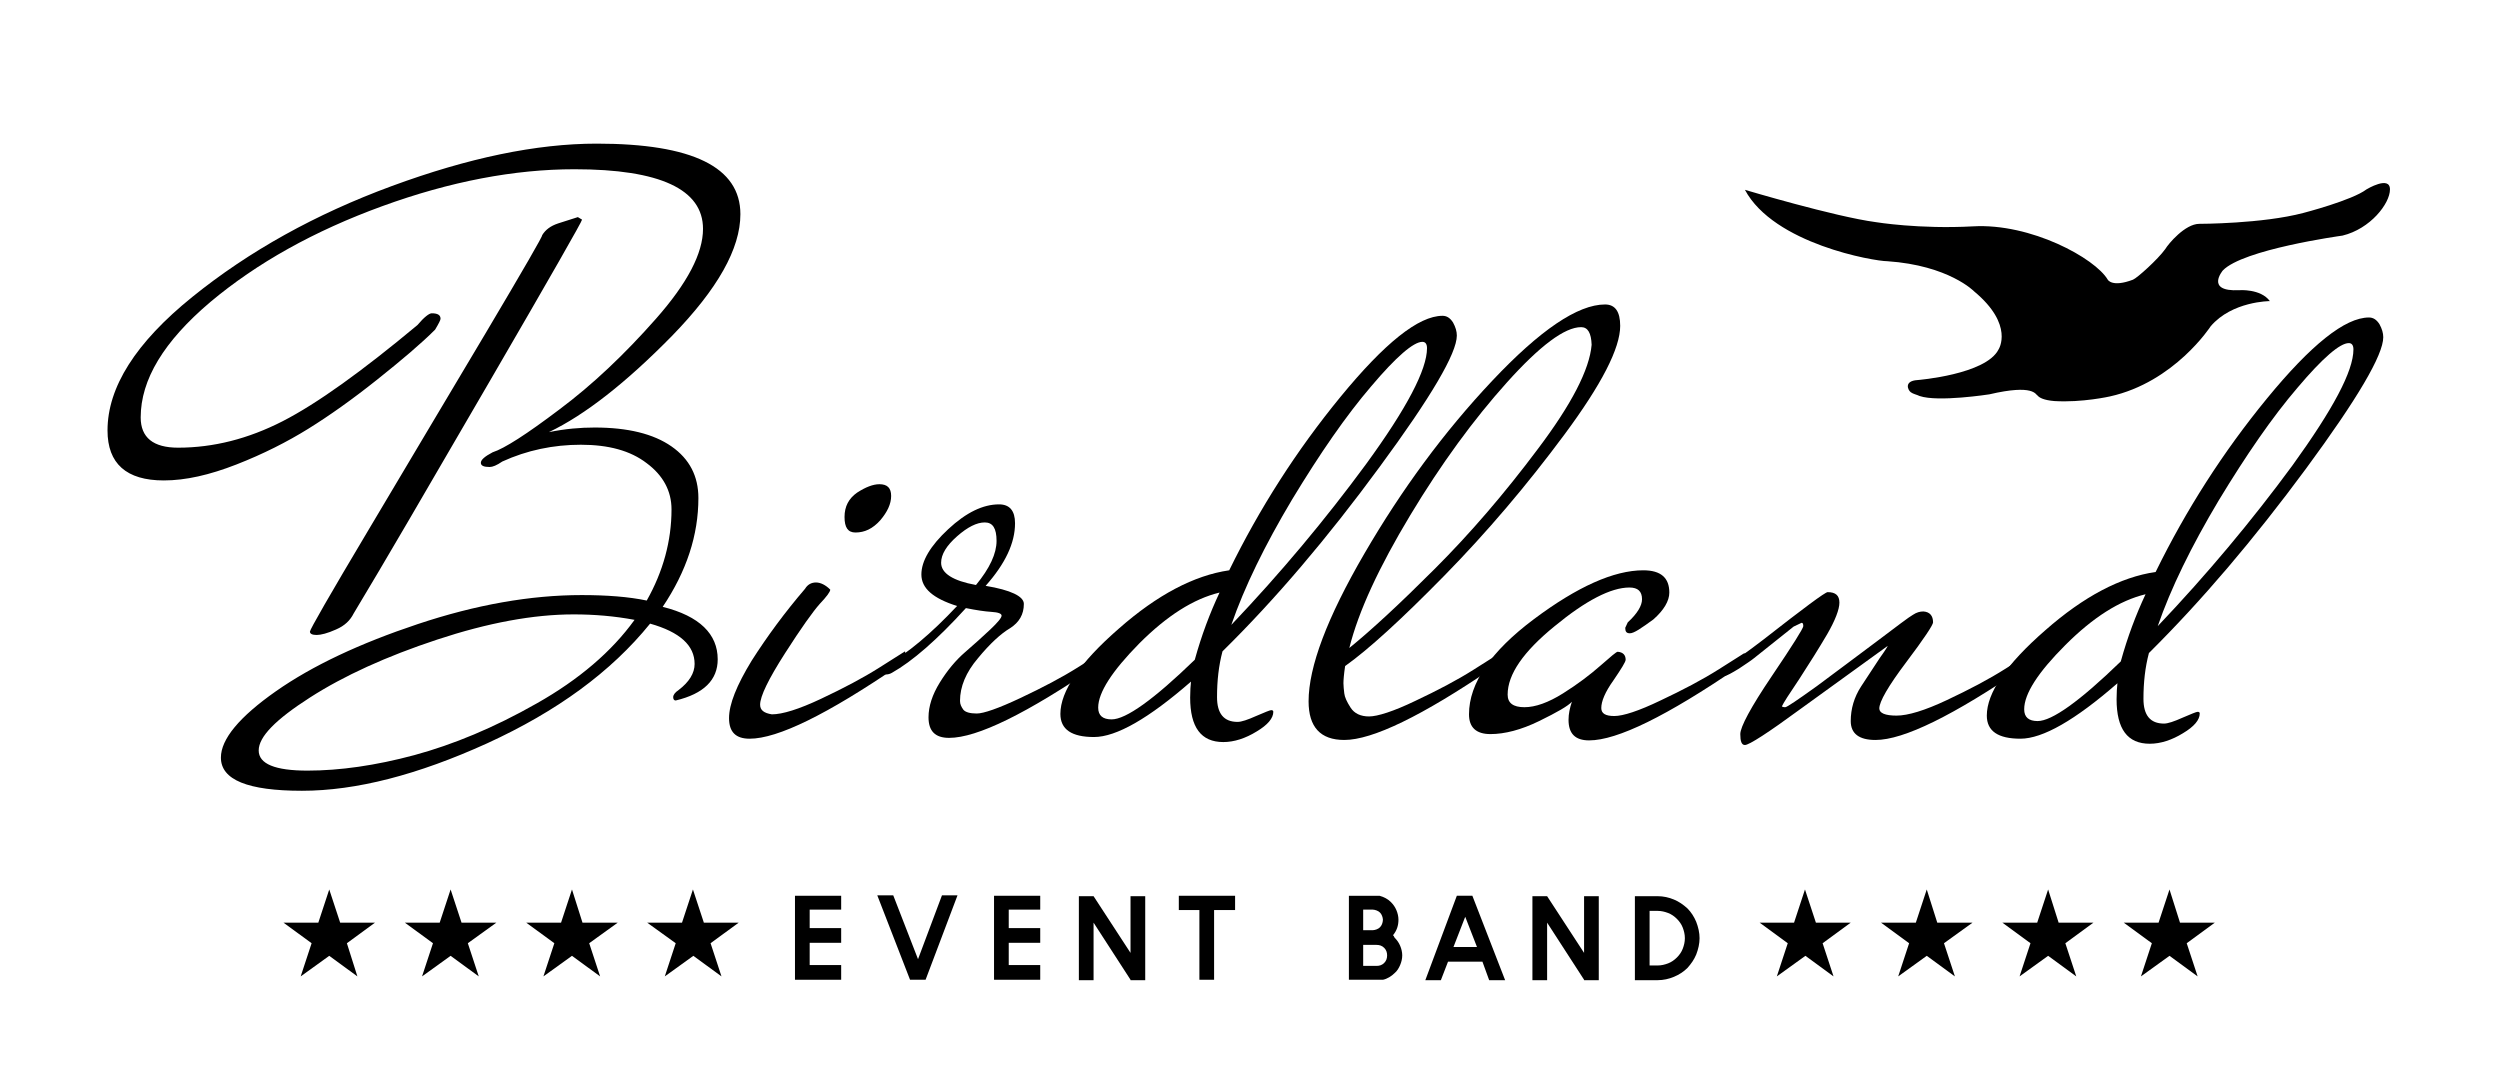 <?xml version="1.0" encoding="utf-8"?>
<!-- Generator: Adobe Illustrator 26.5.0, SVG Export Plug-In . SVG Version: 6.00 Build 0)  -->
<svg version="1.1" id="Ebene_1" xmlns="http://www.w3.org/2000/svg" xmlns:xlink="http://www.w3.org/1999/xlink" x="0px" y="0px"
	 viewBox="0 0 595.3 254" style="enable-background:new 0 0 595.3 254;" xml:space="preserve">
<g>
	<g>
		<path d="M170.9,157c0,4.9-3.3,8.2-10,9.8c-0.4,0-0.6-0.3-0.6-0.8c0-0.5,0.4-1.1,1.3-1.7c2.5-1.9,3.8-4,3.8-6.2
			c0-4.4-3.5-7.6-10.6-9.6c-9.3,11.5-22.2,20.9-38.8,28.5c-16.5,7.5-31.2,11.3-44.1,11.3s-19.3-2.6-19.3-7.9
			c0-4.4,4.4-9.7,13.1-15.8c8.7-6.1,20-11.4,33.8-16c13.8-4.6,26.8-6.9,39-6.9c6,0,11.2,0.4,15.5,1.3c3.9-6.9,5.9-14.2,5.9-21.7
			c0-4.4-2-8.1-5.9-11c-3.9-3-9.1-4.4-15.7-4.4c-6.5,0-12.8,1.3-18.7,4c-1.3,0.9-2.3,1.3-3,1.3c-1.4,0-2.1-0.3-2.1-1
			c0-0.7,0.9-1.5,2.8-2.5c2.8-0.9,8.1-4.3,15.9-10.2c7.9-5.9,15.5-13.1,23-21.6c7.5-8.5,11.2-15.6,11.2-21.4
			c0-9.4-10.2-14.2-30.6-14.2c-14.3,0-29.6,2.9-45.8,8.8c-16.2,5.9-29.8,13.5-40.9,22.8c-11.1,9.4-16.6,18.5-16.6,27.5
			c0,4.8,3,7.2,8.9,7.2c8.4,0,16.7-2.1,24.9-6.3c8.2-4.2,18.9-11.9,32.1-22.9c1.6-1.9,2.8-2.8,3.4-2.8c1.4,0,2.1,0.4,2.1,1.3
			c0,0.3-0.4,1.1-1.3,2.6c-3.3,3.3-7.9,7.2-13.8,11.9c-5.9,4.7-11.4,8.6-16.4,11.7c-5,3.1-10.7,6-17.1,8.5
			c-6.4,2.5-12.1,3.8-17.3,3.8c-8.9,0-13.4-4-13.4-11.9c0-10.3,6.7-20.9,20.2-31.8c13.5-10.9,29.3-19.7,47.5-26.4
			c18.2-6.7,34.4-10.1,48.8-10.1c22.8,0,34.2,5.6,34.2,16.8c0,8.2-5.4,17.8-16.3,29c-10.9,11.1-20.7,18.8-29.3,22.9
			c3.9-0.8,7.5-1.1,10.9-1.1c7.9,0,14,1.5,18.3,4.5c4.3,3,6.4,7.1,6.4,12.3c0,8.8-2.8,17.4-8.5,25.9
			C166.6,146.7,170.9,151,170.9,157z M136.6,146.3c-9.6,0-20.4,2-32.5,6c-12.1,4-22.2,8.6-30.3,13.8c-8.1,5.2-12.2,9.3-12.2,12.6
			c0,3.2,3.9,4.8,11.6,4.8c7.7,0,16.2-1.2,25.5-3.7c9.2-2.5,18.9-6.5,29.1-12.3c10.1-5.7,17.9-12.4,23.3-19.9
			C146.3,146.7,141.5,146.3,136.6,146.3z M138.6,52.3c0,0.4-7.3,13.2-22,38.5c-14.7,25.3-25.4,43.7-32.4,55.3
			c-0.8,1.6-2.1,2.9-4.2,3.8c-2,0.9-3.6,1.3-4.6,1.3c-1.1,0-1.6-0.3-1.6-0.8s4.7-8.7,14-24.3c9.3-15.7,18.6-31.2,27.8-46.7
			c9.2-15.5,13.7-23.3,13.5-23.4c0.8-1.3,2-2.2,3.8-2.8l4.7-1.5L138.6,52.3z"/>
		<path d="M191.7,140.2c0.6-1,1.5-1.5,2.6-1.5c1.1,0,2.3,0.6,3.4,1.7c0,0.5-0.8,1.6-2.5,3.4c-1.6,1.8-4.4,5.7-8.3,11.8
			c-3.9,6.1-5.9,10.2-5.9,12.2c0,1.3,0.9,2,2.8,2.3c2.5,0,6.4-1.2,11.7-3.7c5.3-2.5,9.9-4.9,14-7.5l6-3.8c0.1,0.3,0.2,0.8,0.2,1.5
			s-0.6,1.4-1.7,1.9c-17,11.6-28.8,17.4-35.5,17.4c-3.3,0-4.9-1.6-4.9-4.9s1.8-7.8,5.4-13.7C182.7,151.5,186.9,145.8,191.7,140.2z
			 M209.4,115.3c1.9,0,2.8,0.9,2.8,2.8c0,1.9-0.9,3.8-2.6,5.8c-1.8,2-3.7,2.9-5.9,2.9c-1.8,0-2.6-1.2-2.6-3.7c0-2.5,1-4.4,3-5.8
			C206.1,116,207.9,115.3,209.4,115.3z"/>
		<path d="M212.4,160.2c-0.5,0.3-1,0.4-1.4,0.4s-0.7-0.3-0.7-0.8c0-0.5,0.2-0.9,0.6-1.3c5.2-2.9,10.8-7.6,17-14.2
			c-5.7-1.8-8.5-4.2-8.5-7.5c0-3.2,2.1-6.8,6.4-10.8c4.3-4,8.3-5.9,12.1-5.9c2.5,0,3.8,1.5,3.8,4.5c0,4.7-2.3,9.6-7,14.9
			c6,1,9.1,2.5,9.1,4.3c0,2.5-1.1,4.4-3.3,5.8c-2.2,1.3-4.8,3.7-7.6,7.1c-2.9,3.4-4.3,6.8-4.3,10.2c0,0.8,0.3,1.4,0.8,2.1
			c0.5,0.6,1.6,0.9,3.2,0.9c1.6,0,5.1-1.2,10.4-3.7c5.3-2.5,9.9-4.9,14-7.5l6-3.8c0.1,0.3,0.2,0.8,0.2,1.5s-0.6,1.4-1.7,1.9
			c-17,11.6-28.8,17.4-35.5,17.4c-3.3,0-4.9-1.6-4.9-4.9c0-2.6,0.9-5.4,2.7-8.3c1.8-2.9,3.8-5.3,6-7.2c2.2-1.9,4.2-3.7,6-5.4
			c1.8-1.7,2.7-2.8,2.7-3.3c0-0.5-0.8-0.8-2.4-0.9c-1.6-0.1-3.6-0.4-6.1-0.9C223.1,152.4,217.2,157.5,212.4,160.2z M224.1,134
			c0,2.5,2.8,4.3,8.3,5.3c3.3-4,4.9-7.5,4.9-10.5c0-3-0.9-4.4-2.8-4.4c-1.9,0-4.1,1.1-6.6,3.3C225.4,129.9,224.1,132,224.1,134z"/>
		<path d="M291.1,155.1c-0.9,3.4-1.3,7-1.3,10.9c0,3.9,1.6,5.9,4.9,5.9c0.9,0,2.4-0.5,4.4-1.4c2.1-0.9,3.3-1.4,3.6-1.4
			c0.3,0,0.5,0.1,0.5,0.4c0,1.5-1.3,3.1-4,4.7c-2.6,1.6-5.3,2.5-7.9,2.5c-5.3,0-7.9-3.5-7.9-10.6c0-1.6,0.1-2.9,0.2-3.8
			c-10.1,8.8-17.8,13.2-23.1,13.2s-8-1.8-8-5.5c0-5.4,4.6-12.2,13.9-20.3c9.2-8.1,18-12.7,26.3-13.9c7.2-14.7,16-28.5,26.5-41.3
			c10.5-12.8,18.6-19.3,24.3-19.3c1,0,1.8,0.5,2.5,1.6c0.6,1.1,0.9,2.1,0.9,3.1c0,4.2-6.1,14.6-18.4,31.3
			C316.1,128.1,303.7,142.7,291.1,155.1z M261.5,168.5c0,1.9,1.1,2.8,3.2,2.8c3.4,0,10-4.7,19.8-14.2c1.6-5.8,3.6-11.1,5.9-16
			c-6.2,1.5-12.5,5.5-19.1,12.1C264.8,159.8,261.5,164.9,261.5,168.5z M339.8,82.9c0-1-0.4-1.5-1.1-1.5c-2.1,0-6.2,3.5-12.2,10.6
			c-6,7-12.2,16-18.8,26.9c-6.5,10.9-11.4,20.9-14.5,29.9c11.7-12.3,22.4-25.1,32.1-38.3C335,97.2,339.8,88,339.8,82.9z"/>
	</g>
	<g>
		<path d="M320.1,176.2c-5.7,0-8.5-3.1-8.5-9.2c0-8.2,4.4-19.9,13.3-35.2c8.9-15.3,19-29,30.4-41.1c11.4-12.1,20.4-18.2,26.9-18.2
			c2.4,0,3.6,1.7,3.6,5.1c0,5.3-4.4,13.9-13.3,25.9c-8.9,12-18.4,23.2-28.6,33.6c-10.2,10.4-18.1,17.6-23.6,21.5
			c-0.3,2-0.4,3.4-0.4,4.1c0,0.7,0.1,1.5,0.2,2.4c0.1,0.9,0.6,2,1.5,3.4c0.9,1.4,2.4,2.1,4.4,2.1s5.8-1.2,11-3.7
			c5.3-2.5,9.9-4.9,14-7.5l6-3.8c0.1,0.3,0.2,0.8,0.2,1.5s-0.6,1.4-1.7,1.9C338.6,170.5,326.8,176.2,320.1,176.2z M379,82.1
			c-0.1-2.8-0.9-4.2-2.5-4.2c-3.9,0-9.8,4.4-17.7,13.2c-7.9,8.8-15.6,19.3-23,31.6c-7.4,12.3-12.3,22.8-14.5,31.6
			c5.3-4.3,12.1-10.6,20.4-18.9c8.3-8.3,16.5-17.8,24.5-28.5C374.2,96.3,378.5,88,379,82.1z"/>
		<path d="M388.1,150.8c-0.8,0-1.1-0.4-1.1-1.3l0.6-1.3c2.3-2.1,3.4-4,3.4-5.5c0-1.9-1-2.8-3-2.8c-4.4,0-10.4,3.1-17.8,9.2
			c-7.5,6.1-11.2,11.5-11.2,16.3c0,2,1.3,3,4,3c2.6,0,5.7-1.1,9.2-3.3c3.5-2.2,6.4-4.4,8.9-6.6c2.5-2.2,3.8-3.3,4.1-3.3
			c1.3,0.1,1.9,0.8,1.9,1.9c0,0.5-1,2.1-2.9,4.9c-2,2.8-2.9,5-2.9,6.6c0,1.3,1,1.9,3.1,1.9s5.8-1.2,11-3.7c5.3-2.5,9.9-4.9,14-7.5
			l6-3.8c0.1,0.3,0.2,0.8,0.2,1.5s-0.6,1.4-1.7,1.9c-17,11.6-28.8,17.4-35.5,17.4c-3.3,0-4.9-1.6-4.9-4.9c0-1.4,0.3-2.8,0.8-4.3
			c-0.9,1-3.5,2.5-7.8,4.6s-8.2,3.1-11.6,3.1s-5.1-1.6-5.1-4.7c0-7.4,5.2-15,15.5-22.7c10.3-7.7,19-11.6,26-11.6
			c4.2,0,6.2,1.8,6.2,5.3c0,2-1.3,4.2-3.8,6.4C390.8,149.6,389.1,150.8,388.1,150.8z"/>
		<path d="M410.5,158.9c2.4-1.4,5.5-3.6,9.4-6.6c9.6-7.5,14.7-11.3,15.3-11.3c1.9,0,2.8,0.8,2.8,2.5c0,1.6-1,4.2-2.9,7.5
			c-2,3.4-4.2,6.9-6.6,10.6c-2.5,3.7-3.9,5.9-4.2,6.6c0.1,0.1,0.4,0.2,0.8,0.2c0.4,0,2.9-1.7,7.5-5c4.5-3.3,9.2-6.9,14.2-10.6
			c4.9-3.7,7.8-5.9,8.7-6.4c0.9-0.6,1.7-0.8,2.5-0.8c1.5,0.1,2.3,1,2.3,2.6c0,0.6-2.1,3.8-6.4,9.5c-4.3,5.7-6.4,9.4-6.4,11
			c0,1.1,1.4,1.7,4.1,1.7c2.7,0,6.7-1.2,12-3.7c5.3-2.5,9.9-4.9,14-7.5l6-3.8c0.1,0.3,0.2,0.8,0.2,1.5s-0.6,1.4-1.7,1.9
			c-17,11.6-28.8,17.4-35.5,17.4c-3.9,0-5.9-1.5-5.9-4.5c0-2.9,0.8-5.7,2.5-8.3c1.7-2.6,3.2-4.9,4.4-6.7c1.3-1.8,1.9-2.8,1.9-2.9
			c-5.8,4.2-12.6,9.1-20.6,14.9c-7.9,5.8-12.4,8.7-13.4,8.7c-0.8,0-1.1-0.9-1.1-2.6s2.5-6.4,7.5-13.8c5-7.4,7.5-11.4,7.5-11.9
			c0-0.5-0.1-0.8-0.4-0.8l-1.9,0.9l-9.4,7.5c-0.6,0.5-1.8,1.3-3.6,2.5c-1.8,1.1-2.9,1.7-3.3,1.7s-0.7-0.3-0.7-0.8
			S410.1,159.1,410.5,158.9z"/>
		<path d="M511.7,155.5c-0.9,3.4-1.3,7-1.3,10.9c0,3.9,1.6,5.9,4.9,5.9c0.9,0,2.4-0.5,4.4-1.4c2.1-0.9,3.3-1.4,3.6-1.4
			c0.3,0,0.5,0.1,0.5,0.4c0,1.5-1.3,3.1-4,4.7c-2.6,1.6-5.3,2.5-7.9,2.5c-5.3,0-7.9-3.5-7.9-10.6c0-1.6,0.1-2.9,0.2-3.8
			c-10.1,8.8-17.8,13.2-23.1,13.2c-5.3,0-8-1.8-8-5.5c0-5.4,4.6-12.2,13.9-20.3c9.2-8.1,18-12.7,26.3-13.9
			c7.2-14.7,16-28.5,26.5-41.3c10.5-12.8,18.6-19.3,24.3-19.3c1,0,1.8,0.5,2.5,1.6c0.6,1.1,0.9,2.1,0.9,3.1
			c0,4.2-6.1,14.6-18.4,31.3C536.7,128.4,524.3,143,511.7,155.5z M482,168.9c0,1.9,1.1,2.8,3.2,2.8c3.4,0,10-4.7,19.8-14.2
			c1.6-5.8,3.6-11.1,5.9-16c-6.2,1.5-12.5,5.5-19.1,12.1C485.3,160.1,482,165.2,482,168.9z M560.4,83.2c0-1-0.4-1.5-1.1-1.5
			c-2.1,0-6.2,3.5-12.2,10.6c-6,7-12.2,16-18.8,26.9c-6.5,10.9-11.4,20.9-14.5,29.9c11.7-12.3,22.4-25.1,32.1-38.3
			C555.5,97.5,560.4,88.4,560.4,83.2z"/>
	</g>
	<g>
		<path d="M192.8,233.3L192.8,233.3l-3.5,0v-20h11v3.3h-7.5v4.4h7.5v3.5h-7.5v5.3h7.5v3.5H192.8z"/>
		<path d="M216.7,233.3l-7.8-20.1h3.8l5.9,15.2l5.7-15.2h3.7l-7.6,20.1H216.7z"/>
		<path d="M240.2,233.3L240.2,233.3l-3.5,0v-20h11v3.3h-7.5v4.4h7.5v3.5h-7.5v5.3h7.5v3.5H240.2z"/>
	</g>
	<g>
		<path d="M272.7,213.4v20h-3.5v-0.1l-8.8-13.6v13.7h-3.5v-20h3.5h0l8.8,13.5v-13.5H272.7z"/>
		<path d="M294.1,213.3v3.4h-5v16.6h-3.5v-16.6h-4.9v-3.4H294.1z"/>
	</g>
	<g>
		<path d="M332.1,223.3c0.6,0.6,1,1.2,1.3,1.9c0.3,0.7,0.5,1.5,0.5,2.3c0,0.8-0.2,1.6-0.5,2.3c-0.3,0.7-0.7,1.4-1.3,1.9
			c-0.4,0.4-0.8,0.7-1.3,1c-0.5,0.3-1,0.5-1.5,0.6h-8.1v-20h7.3c1.1,0.3,2,0.8,2.7,1.5c0.6,0.6,1,1.2,1.3,1.9s0.5,1.5,0.5,2.3
			c0,1.4-0.4,2.6-1.3,3.7c0.1,0.1,0.2,0.2,0.2,0.2S332,223.2,332.1,223.3z M324.6,221.5h2.3c0.3,0,0.6-0.1,0.9-0.2
			c0.3-0.1,0.6-0.3,0.8-0.5s0.4-0.5,0.5-0.8c0.1-0.3,0.2-0.6,0.2-1c0-0.3-0.1-0.6-0.2-0.9s-0.3-0.6-0.5-0.8
			c-0.2-0.2-0.5-0.4-0.8-0.5c-0.3-0.1-0.6-0.2-0.9-0.2h-2.3V221.5z M327.8,230c0.7,0,1.3-0.2,1.8-0.7c0.5-0.5,0.7-1.1,0.7-1.8
			s-0.2-1.3-0.7-1.8c-0.5-0.5-1.1-0.7-1.8-0.7h-3.2v5H327.8z"/>
		<path d="M346.9,213.3h3.7l7.8,20.1h-3.8L353,229h-8.2l-1.7,4.4h-3.7L346.9,213.3z M346.1,225.5h5.6l-2.8-7.2L346.1,225.5z"/>
	</g>
	<g>
		<path d="M380.7,213.4v20h-3.5v-0.1l-8.8-13.6v13.7h-3.5v-20h3.5h0l8.8,13.5v-13.5H380.7z"/>
		<path d="M394.7,233.4h-5.4v-20h5.4c1.4,0,2.7,0.3,3.9,0.8c1.2,0.5,2.2,1.2,3.2,2.1c0.9,0.9,1.6,2,2.1,3.2c0.5,1.3,0.8,2.6,0.8,3.9
			s-0.3,2.6-0.8,3.9c-0.5,1.2-1.2,2.2-2.1,3.2c-0.9,0.9-2,1.6-3.2,2.1C397.4,233.1,396.1,233.4,394.7,233.4z M392.8,229.9h1.9
			c0.9,0,1.7-0.2,2.5-0.5c0.8-0.3,1.5-0.8,2.1-1.4c0.6-0.6,1.1-1.3,1.4-2.1c0.3-0.8,0.5-1.6,0.5-2.5c0-0.9-0.2-1.7-0.5-2.5
			c-0.3-0.8-0.8-1.5-1.4-2.1c-0.6-0.6-1.3-1.1-2.1-1.4c-0.8-0.3-1.6-0.5-2.5-0.5h-1.9V229.9z"/>
	</g>
	<polygon points="74.2,224.6 71.6,232.5 78.4,227.6 85.1,232.5 82.6,224.6 89.3,219.7 81,219.7 78.4,211.8 75.8,219.7 67.5,219.7 	
		"/>
	<polygon points="103.1,224.6 100.5,232.5 107.3,227.6 114,232.5 111.4,224.6 118.2,219.7 109.9,219.7 107.3,211.8 104.7,219.7 
		96.4,219.7 	"/>
	<polygon points="132,224.6 129.4,232.5 136.2,227.6 142.9,232.5 140.3,224.6 147.1,219.7 138.7,219.7 136.2,211.8 133.6,219.7 
		125.3,219.7 	"/>
	<path d="M160.9,224.6l-2.6,7.9l6.8-4.9l6.7,4.9l-2.6-7.9l6.7-4.9h-8.3l-2.6-7.9l-2.6,7.9h-8.3L160.9,224.6z M425.7,224.6l-2.6,7.9
		l6.8-4.9l6.7,4.9l-2.6-7.9l6.7-4.9h-8.3l-2.6-7.9l-2.6,7.9H419L425.7,224.6z"/>
	<polygon points="454.6,224.6 452,232.5 458.8,227.6 465.5,232.5 462.9,224.6 469.7,219.7 461.3,219.7 458.8,211.8 456.2,219.7 
		447.9,219.7 	"/>
	<polygon points="483.5,224.6 480.9,232.5 487.7,227.6 494.4,232.5 491.8,224.6 498.5,219.7 490.2,219.7 487.7,211.8 485.1,219.7 
		476.8,219.7 	"/>
	<polygon points="512.4,224.6 509.8,232.5 516.6,227.6 523.3,232.5 520.7,224.6 527.4,219.7 519.1,219.7 516.6,211.8 514,219.7 
		505.7,219.7 	"/>
	<path d="M415.5,45.2c0,0,21.4,6.4,31.2,7.7c0,0,10.3,1.7,23.1,1c13.8-0.8,29.1,7.6,32.1,12.7c0,0,1,1.9,6,0c1-0.4,5.9-4.8,7.7-7.3
		c0.7-1.2,4.7-6,8.1-6c0,0,15,0,24.8-2.6c0,0,11.6-3,15-5.6c0,0,5.6-3.4,5.6,0c0,3.4-4.7,9.4-11.3,11c-0.7,0.1-23.7,3.3-28.5,8.3
		c0,0-4.3,5.1,3.9,4.7c0,0,5.1-0.4,7.3,2.6c0,0-9,0-14.1,6c0,0-8.6,13.3-24,16.7c0,0-6.6,1.5-13.2,1.1c-2.5-0.2-3.6-0.8-4-1.3
		c-0.5-0.2-0.8-2.8-11.5-0.3c0,0-12.2,1.9-16.6,0.4c-0.6-0.3-1.6-0.5-2.1-0.9c-0.7-0.5-1.7-2.7,1.6-2.9c0,0,16.3-1.3,19.3-7.3
		c0,0,3.8-5.8-5.8-13.8c0,0-6-6.2-20.7-7.2C446.3,62.2,422.4,58.1,415.5,45.2L415.5,45.2z"/>
</g>
</svg>

